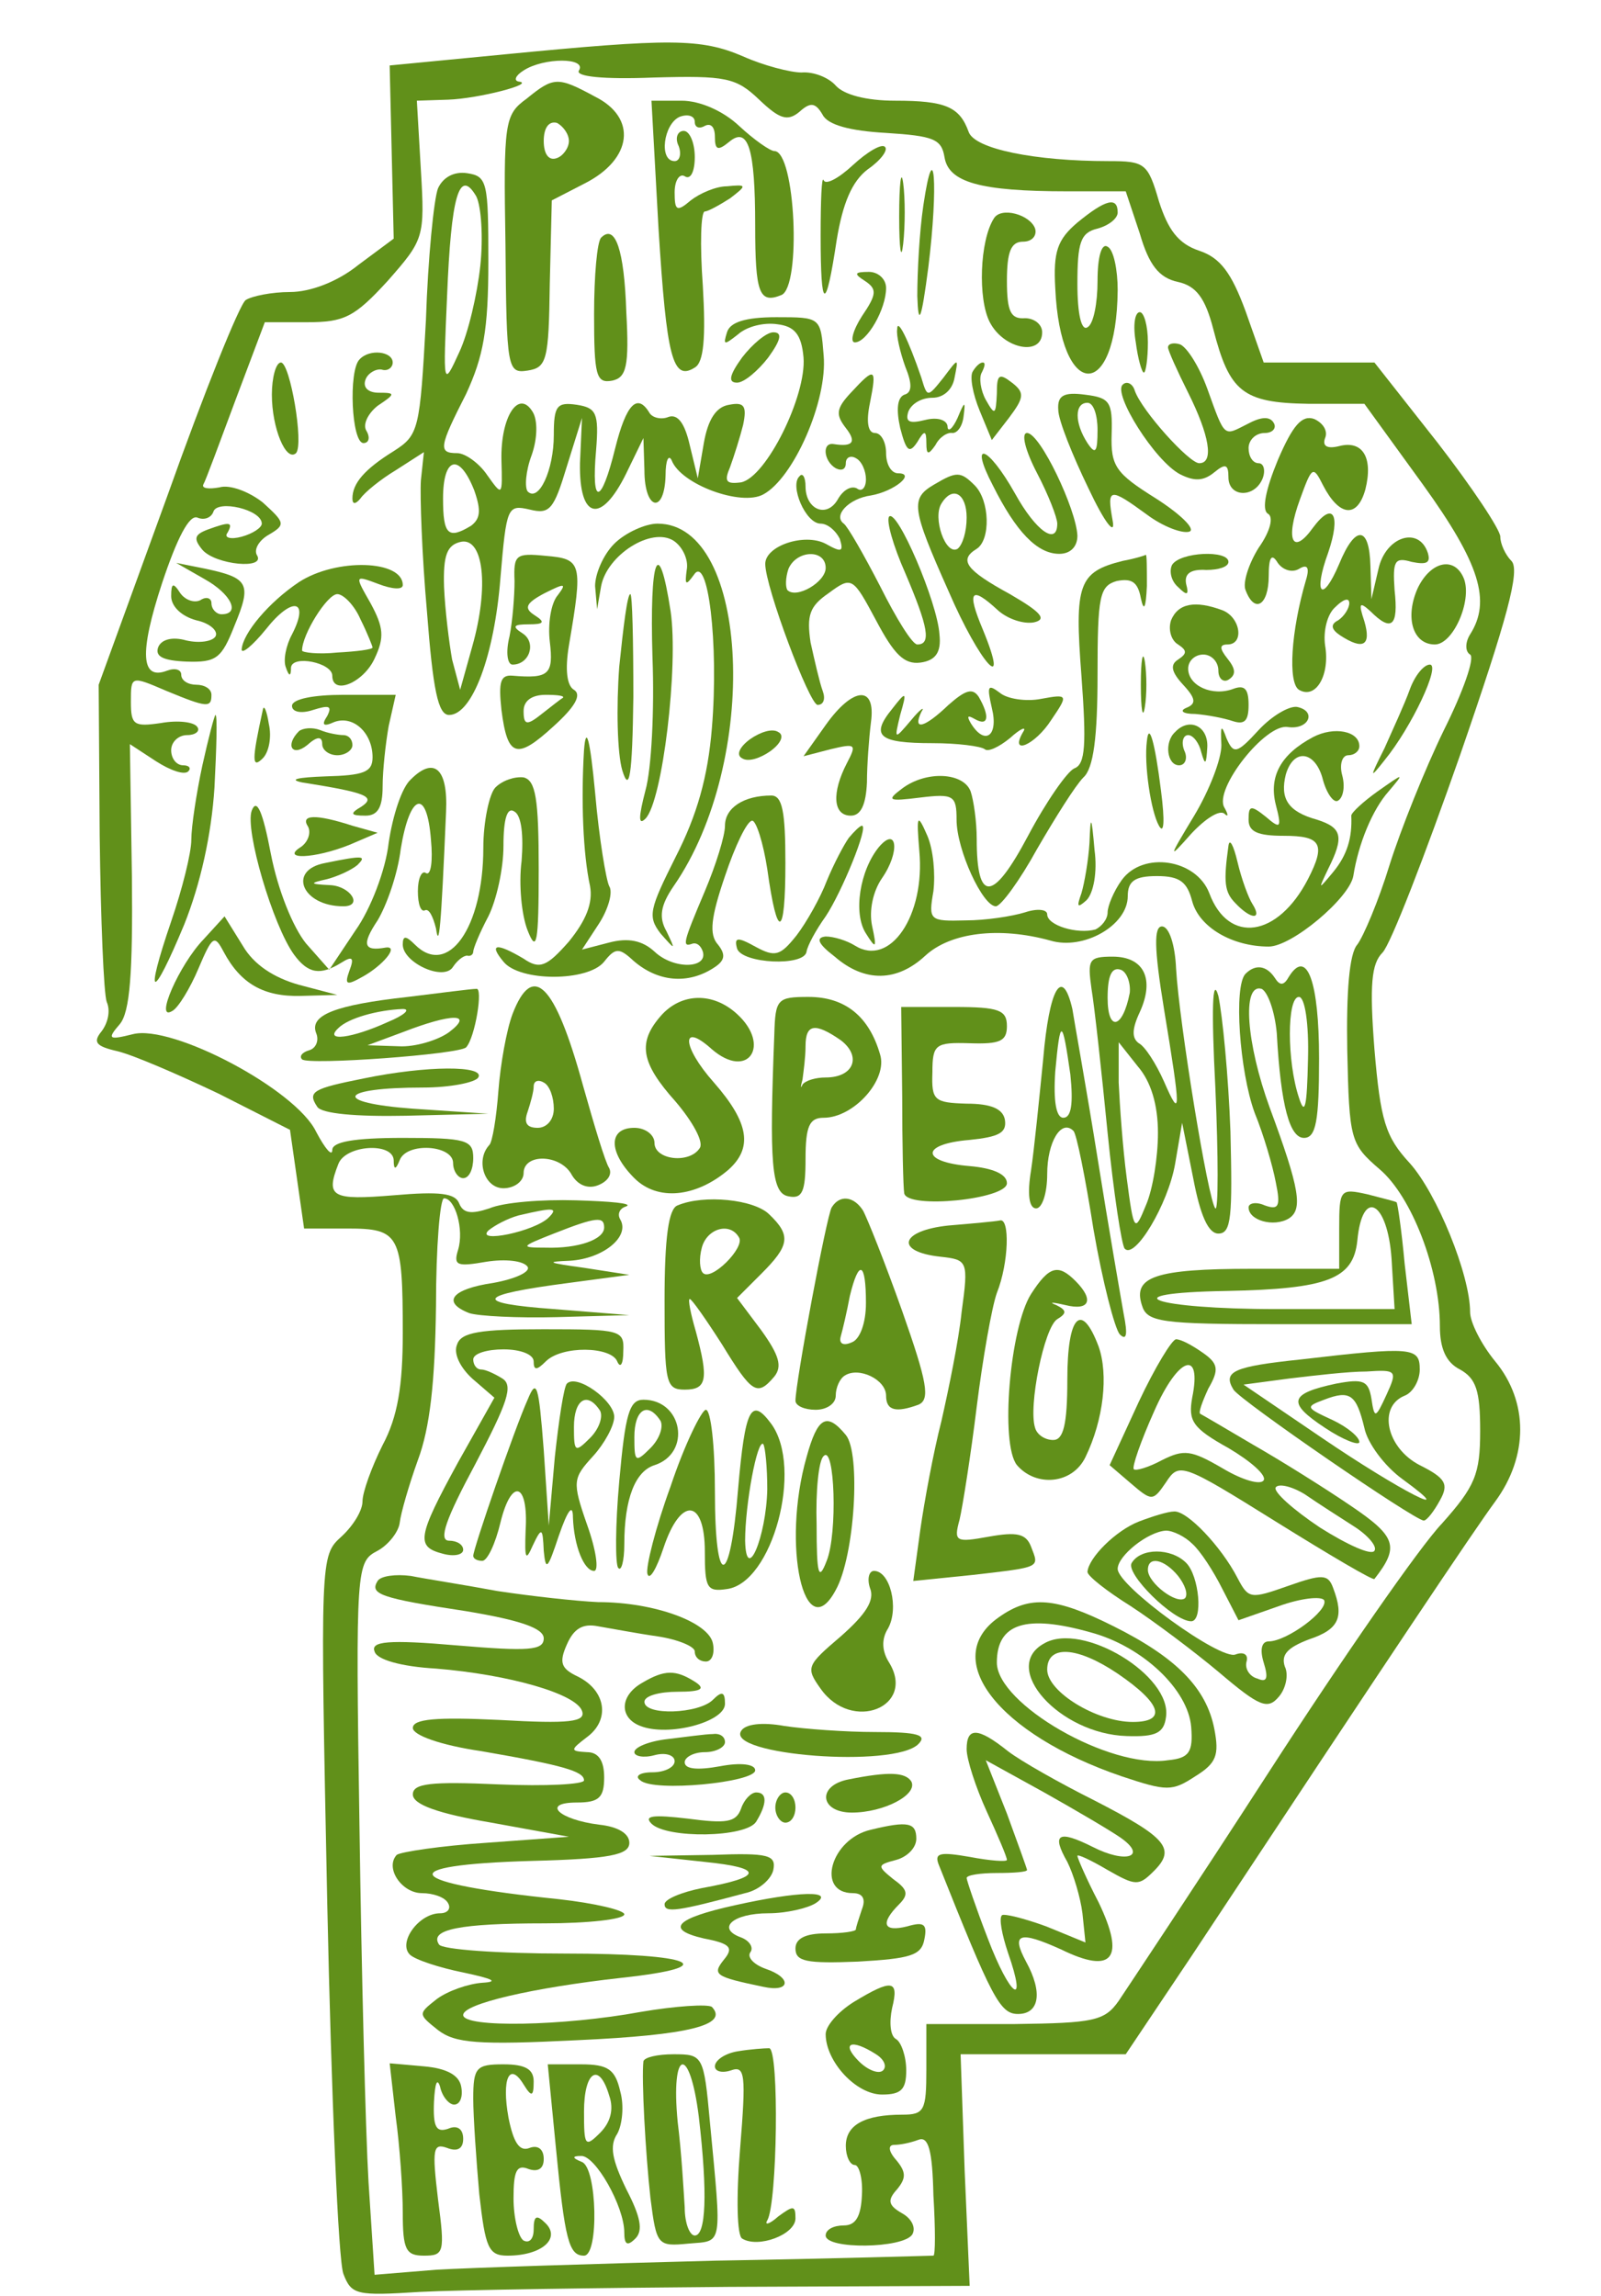 <?xml version="1.0" standalone="no"?>
<!DOCTYPE svg PUBLIC "-//W3C//DTD SVG 20010904//EN"
 "http://www.w3.org/TR/2001/REC-SVG-20010904/DTD/svg10.dtd">
<svg version="1.0" xmlns="http://www.w3.org/2000/svg"
 width="159pt" height="228pt" viewBox="0 0 159 228"
 preserveAspectRatio="xMidYMid meet">
<g transform="translate(0,228) scale(0.1,-0.1)"
fill="#61901a" stroke="none">
<path d="M501 2226 l-114 -11 2 -86 2 -86 -35 -26 c-21 -17 -48 -27 -68 -27
-18 0 -38 -4 -44 -8 -6 -4 -41 -91 -78 -195 l-68 -187 1 -150 c1 -83 4 -157 7
-165 4 -9 1 -21 -5 -29 -9 -11 -6 -15 16 -20 16 -4 60 -23 100 -42 l71 -36 7
-49 7 -49 43 0 c52 0 55 -6 55 -104 0 -52 -5 -83 -20 -111 -11 -22 -20 -47
-20 -56 0 -9 -9 -24 -21 -35 -21 -19 -21 -21 -14 -364 4 -190 11 -355 16 -368
8 -21 13 -22 76 -18 38 2 175 4 307 5 l239 1 -5 115 -4 115 82 0 82 0 65 97
c201 304 280 422 302 452 33 45 33 99 0 139 -14 17 -25 39 -25 49 0 37 -33
118 -60 148 -24 26 -29 42 -35 113 -5 64 -3 85 8 96 8 8 42 96 77 196 47 136
60 184 51 193 -6 6 -11 17 -11 24 0 7 -28 49 -62 93 l-63 80 -55 0 -55 0 -18
51 c-14 38 -25 53 -46 60 -21 7 -31 21 -40 49 -11 38 -14 40 -50 40 -73 0
-133 12 -139 29 -9 25 -23 31 -73 31 -29 0 -51 6 -59 15 -7 8 -22 14 -34 13
-11 0 -38 7 -58 16 -42 18 -72 18 -237 2z m74 -16 c-4 -6 24 -9 74 -7 72 2 82
0 105 -22 20 -19 28 -22 40 -12 11 10 16 9 23 -3 5 -10 27 -16 63 -18 47 -3
55 -6 58 -24 4 -25 35 -34 122 -34 l58 0 14 -42 c9 -31 19 -44 38 -48 18 -4
27 -16 35 -47 16 -62 29 -73 94 -74 l56 0 58 -80 c57 -79 68 -116 47 -149 -5
-8 -5 -17 0 -20 5 -3 -7 -37 -26 -75 -19 -39 -43 -99 -54 -134 -11 -36 -26
-71 -32 -79 -8 -9 -11 -47 -10 -105 2 -89 3 -93 32 -118 32 -27 60 -100 60
-156 0 -22 6 -36 20 -43 16 -9 20 -21 20 -61 0 -43 -5 -55 -38 -92 -22 -23
-99 -134 -172 -247 -73 -113 -141 -215 -149 -227 -14 -20 -25 -22 -103 -23
l-88 0 0 -45 c0 -41 -2 -45 -24 -45 -37 0 -56 -10 -56 -31 0 -10 4 -19 9 -19
4 0 8 -13 7 -30 -1 -21 -6 -30 -18 -30 -10 0 -18 -4 -18 -10 0 -14 77 -13 86
1 4 7 -1 16 -10 21 -14 8 -15 13 -5 24 9 11 9 17 -1 29 -8 9 -8 15 -2 15 6 0
16 2 24 5 10 4 14 -10 15 -55 2 -33 2 -60 0 -60 -1 0 -99 -3 -217 -5 -118 -3
-243 -7 -277 -9 l-61 -5 -6 92 c-3 51 -7 210 -9 354 -4 258 -3 262 18 273 11
6 21 19 22 28 1 9 9 37 18 62 12 32 17 77 18 153 0 59 4 107 8 107 11 0 20
-31 14 -51 -5 -16 -1 -17 28 -12 19 3 37 1 41 -5 3 -5 -12 -12 -34 -16 -41 -6
-52 -19 -24 -30 9 -3 48 -5 87 -4 l72 2 -75 6 c-82 6 -77 14 15 26 l60 8 -45
7 c-36 5 -39 6 -14 7 33 2 60 24 50 41 -3 5 -1 11 6 13 7 3 -16 5 -50 6 -34 1
-72 -2 -86 -8 -18 -6 -26 -5 -30 5 -4 10 -19 12 -65 8 -61 -5 -68 -2 -55 31 7
19 54 22 55 4 0 -10 2 -10 6 0 7 18 53 15 53 -3 0 -8 5 -15 10 -15 6 0 10 9
10 20 0 18 -7 20 -70 20 -49 0 -70 -4 -70 -12 0 -7 -7 1 -16 18 -20 42 -143
107 -182 97 -24 -6 -26 -5 -13 10 10 12 13 50 12 147 l-2 131 26 -17 c14 -9
28 -14 32 -10 3 3 1 6 -5 6 -7 0 -12 7 -12 15 0 8 7 15 16 15 8 0 13 4 10 8
-3 5 -19 7 -36 4 -27 -4 -30 -2 -30 21 0 26 0 26 35 11 41 -17 45 -17 45 -4 0
6 -7 10 -15 10 -8 0 -15 4 -15 10 0 5 -6 7 -14 4 -26 -10 -28 17 -5 87 15 45
27 68 35 65 7 -3 14 0 16 6 4 12 48 2 48 -12 0 -4 -9 -10 -20 -13 -11 -3 -18
-1 -14 4 6 11 2 11 -20 3 -13 -5 -14 -9 -5 -20 13 -15 64 -20 54 -5 -3 6 3 15
12 20 17 10 16 12 -6 32 -14 11 -33 18 -43 15 -11 -2 -18 -1 -16 3 2 3 16 41
32 84 l29 77 42 0 c37 0 47 5 80 41 36 41 37 43 33 110 l-4 69 31 1 c30 1 88
16 70 18 -5 1 -3 6 5 11 20 13 63 13 55 0z m-30 -1139 c-14 -14 -73 -26 -60
-13 6 5 19 12 30 15 34 8 40 8 30 -2z m55 -10 c0 -12 -26 -21 -58 -20 -26 0
-25 1 8 14 43 17 50 17 50 6z"/>
<path d="M523 2182 c-22 -16 -23 -23 -21 -145 1 -124 2 -128 22 -125 19 3 21
10 22 86 l2 83 33 17 c47 24 52 65 10 86 -37 20 -41 20 -68 -2z m42 -42 c0 -7
-6 -15 -12 -17 -8 -3 -13 4 -13 17 0 13 5 20 13 18 6 -3 12 -11 12 -18z"/>
<path d="M654 2053 c8 -128 14 -152 36 -138 9 5 11 30 8 81 -3 41 -2 74 2 74
3 0 14 6 25 13 17 13 17 14 -3 12 -11 0 -27 -7 -36 -14 -14 -12 -16 -10 -16 8
0 12 5 19 10 16 6 -4 10 5 10 19 0 14 -5 26 -11 26 -6 0 -9 -7 -5 -15 3 -8 1
-15 -4 -15 -16 0 -11 37 5 44 8 3 15 1 15 -5 0 -6 5 -7 10 -4 6 3 10 -1 10
-11 0 -13 3 -14 14 -5 19 16 26 -6 26 -83 0 -67 4 -78 26 -69 20 8 14 143 -7
143 -4 0 -20 11 -35 25 -16 15 -39 25 -57 25 l-30 0 7 -127z"/>
<path d="M847 2116 c-14 -13 -27 -20 -29 -15 -2 5 -3 -20 -3 -55 0 -75 5 -77
16 -4 6 36 15 58 31 70 13 9 20 19 17 22 -3 4 -18 -5 -32 -18z"/>
<path d="M893 2065 c0 -33 2 -45 4 -27 2 18 2 45 0 60 -2 15 -4 0 -4 -33z"/>
<path d="M917 2076 c-4 -27 -6 -67 -6 -90 1 -31 4 -25 11 29 10 81 6 135 -5
61z"/>
<path d="M435 2093 c-4 -10 -10 -69 -12 -131 -6 -109 -7 -114 -32 -130 -29
-18 -41 -32 -41 -47 0 -6 3 -6 8 0 4 6 20 19 35 28 l28 18 -3 -28 c-1 -15 1
-74 6 -130 6 -78 11 -103 22 -103 23 0 45 59 51 136 6 71 7 73 29 68 20 -5 24
0 37 43 l15 48 -2 -45 c-1 -56 21 -61 46 -10 l17 35 1 -32 c0 -40 20 -44 21
-5 0 15 3 21 6 15 9 -24 69 -46 91 -34 30 16 64 93 60 138 -3 38 -3 38 -47 38
-31 0 -46 -5 -49 -15 -4 -13 -3 -13 11 -2 9 8 26 12 39 10 17 -2 24 -10 26
-33 3 -38 -37 -119 -62 -124 -15 -2 -17 1 -11 15 4 11 10 30 13 42 4 19 1 23
-14 20 -13 -2 -21 -15 -25 -38 l-6 -35 -8 33 c-5 22 -12 31 -21 28 -7 -3 -16
-1 -19 4 -12 20 -23 9 -34 -35 -14 -57 -24 -58 -19 -2 3 37 0 42 -19 45 -20 3
-23 -1 -23 -30 0 -35 -15 -67 -26 -56 -3 4 -2 20 4 36 6 17 6 35 1 43 -14 23
-32 -5 -31 -48 1 -36 1 -36 -14 -15 -8 12 -22 22 -30 22 -19 0 -18 6 9 59 17
37 22 63 22 131 0 79 -1 85 -21 88 -13 2 -24 -4 -29 -15z m42 -77 c-3 -28 -12
-67 -21 -86 -16 -35 -16 -34 -12 56 4 99 12 128 29 99 5 -10 7 -41 4 -69z m-6
-223 c7 -20 6 -28 -3 -35 -23 -14 -28 -9 -28 27 0 41 16 46 31 8z m-2 -155
l-12 -43 -8 30 c-3 17 -7 49 -8 72 -1 32 3 42 17 45 22 4 28 -44 11 -104z"/>
<path d="M1070 2059 c-20 -17 -24 -29 -22 -65 5 -112 61 -114 62 -2 0 20 -4
40 -10 43 -6 4 -10 -10 -10 -34 0 -22 -4 -43 -10 -46 -6 -4 -10 13 -10 43 0
41 3 51 20 55 11 3 20 10 20 16 0 16 -12 13 -40 -10z"/>
<path d="M987 2063 c-14 -22 -16 -80 -4 -103 14 -27 52 -34 52 -10 0 8 -8 14
-17 14 -14 -1 -18 6 -18 37 0 29 4 39 16 39 9 0 14 6 12 13 -5 14 -34 22 -41
10z"/>
<path d="M597 2044 c-4 -4 -7 -38 -7 -76 0 -61 2 -69 18 -66 14 3 17 14 14 68
-2 62 -11 88 -25 74z"/>
<path d="M859 2001 c12 -8 12 -13 -3 -35 -9 -14 -12 -26 -7 -26 12 0 31 33 31
54 0 9 -8 16 -17 16 -15 0 -15 -2 -4 -9z"/>
<path d="M1128 1940 c2 -16 6 -30 8 -30 2 0 4 14 4 30 0 17 -4 30 -8 30 -5 0
-7 -13 -4 -30z"/>
<path d="M891 1953 c-1 -6 3 -23 8 -37 7 -17 7 -26 -1 -28 -7 -3 -8 -15 -4
-33 6 -23 9 -26 17 -14 7 12 9 12 9 -1 0 -12 2 -12 9 -2 4 8 12 13 17 12 5 0
10 7 11 17 2 15 1 15 -6 -2 -5 -11 -10 -15 -10 -8 -1 6 -10 9 -22 6 -16 -4
-20 -2 -17 8 3 8 13 14 24 14 11 0 20 8 22 20 4 20 4 20 -11 0 -16 -20 -16
-20 -22 0 -13 38 -24 60 -24 48z"/>
<path d="M737 1925 c-13 -18 -14 -25 -5 -25 7 0 21 12 31 25 13 18 14 25 5 25
-7 0 -21 -12 -31 -25z"/>
<path d="M1160 1935 c0 -3 9 -23 20 -45 21 -42 26 -70 11 -70 -10 0 -57 52
-64 72 -2 7 -8 10 -12 6 -10 -9 32 -76 57 -89 14 -7 23 -7 34 2 11 9 14 8 14
-5 0 -20 26 -21 34 -1 3 8 1 15 -4 15 -6 0 -10 7 -10 15 0 8 7 15 16 15 8 0
12 5 9 10 -4 7 -13 6 -26 -1 -24 -12 -22 -15 -40 35 -8 22 -20 41 -27 44 -6 2
-12 1 -12 -3z"/>
<path d="M357 1923 c-11 -11 -8 -83 4 -83 5 0 7 5 3 12 -4 6 1 17 11 25 18 12
18 13 1 13 -10 0 -16 5 -13 13 2 6 10 11 16 10 6 -2 11 2 11 7 0 11 -23 14
-33 3z"/>
<path d="M270 1888 c0 -33 14 -67 24 -58 8 9 -6 90 -15 90 -5 0 -9 -15 -9 -32z"/>
<path d="M966 1911 c-3 -5 0 -22 7 -39 l12 -29 17 22 c15 20 16 25 3 35 -13
10 -15 8 -15 -11 -1 -21 -2 -22 -11 -6 -5 9 -7 22 -4 27 3 6 4 10 1 10 -3 0
-7 -4 -10 -9z"/>
<path d="M845 1890 c-15 -16 -15 -22 -5 -35 11 -14 7 -19 -12 -16 -12 2 -10
-17 2 -24 6 -3 10 -1 10 5 0 6 5 8 10 5 6 -3 10 -13 10 -21 0 -8 -4 -13 -9 -9
-6 3 -14 -2 -19 -11 -11 -19 -32 -10 -32 13 0 9 -3 14 -6 10 -10 -9 6 -47 21
-47 7 0 15 -7 19 -15 4 -13 2 -14 -14 -5 -21 11 -60 -2 -60 -20 0 -23 44 -140
52 -140 6 0 8 6 5 14 -3 8 -8 30 -12 48 -4 27 -1 36 18 49 23 17 24 16 47 -27
18 -34 28 -44 44 -42 15 2 21 10 19 28 -2 32 -42 125 -50 117 -3 -4 4 -29 16
-56 23 -54 26 -71 12 -71 -5 0 -21 26 -37 58 -16 31 -32 59 -36 62 -11 8 5 25
27 28 23 4 45 22 27 22 -7 0 -12 9 -12 20 0 11 -5 20 -11 20 -7 0 -9 11 -5 30
7 35 5 36 -19 10z m-25 -174 c0 -14 -29 -31 -38 -22 -2 3 -2 12 1 21 8 19 37
20 37 1z"/>
<path d="M1051 1873 c0 -10 14 -45 30 -78 16 -34 27 -48 24 -32 -6 33 -3 33
34 6 16 -12 35 -19 42 -17 7 2 -8 17 -33 33 -40 25 -45 32 -44 64 1 32 -2 36
-26 39 -22 3 -28 -1 -27 -15z m39 -20 c0 -22 -2 -25 -10 -13 -13 20 -13 40 0
40 6 0 10 -12 10 -27z"/>
<path d="M1269 1823 c-12 -29 -16 -49 -10 -53 6 -3 3 -17 -9 -34 -10 -16 -16
-35 -13 -42 9 -24 23 -15 23 14 0 19 3 23 9 13 5 -7 14 -10 21 -6 8 5 11 2 7
-11 -15 -51 -18 -102 -7 -109 17 -10 31 15 26 44 -2 14 2 31 10 38 8 8 14 10
14 4 0 -5 -5 -13 -11 -17 -8 -4 -7 -9 2 -15 23 -15 31 -10 24 14 -6 18 -5 20
6 10 21 -21 28 -15 24 21 -2 29 0 33 17 28 15 -3 19 -1 16 9 -9 27 -42 16 -49
-16 l-7 -30 -1 33 c-1 40 -15 41 -31 2 -17 -40 -26 -30 -11 11 13 38 5 52 -15
25 -20 -28 -28 -13 -13 28 12 33 13 34 23 14 16 -31 34 -33 42 -4 8 32 -3 49
-26 43 -12 -3 -17 0 -14 8 3 7 -2 15 -11 19 -12 4 -21 -6 -36 -41z"/>
<path d="M1030 1810 c11 -21 20 -44 20 -50 0 -22 -21 -8 -42 30 -27 48 -46 54
-22 8 23 -46 44 -68 66 -68 11 0 18 7 18 18 -1 26 -37 102 -50 102 -6 0 -2
-17 10 -40z"/>
<path d="M928 1799 c-24 -14 -23 -23 14 -106 31 -72 62 -106 34 -38 -16 38
-12 44 15 19 10 -9 26 -14 36 -12 13 3 7 10 -24 28 -44 24 -51 34 -33 45 14 9
13 48 -2 63 -14 14 -18 14 -40 1z m32 -33 c0 -14 -4 -27 -9 -31 -12 -7 -25 31
-16 45 11 18 25 10 25 -14z"/>
<path d="M610 1740 c-11 -11 -19 -30 -19 -42 l2 -23 4 23 c6 31 50 59 72 45 9
-6 15 -19 13 -29 -2 -15 -1 -16 7 -5 14 22 25 -68 18 -152 -4 -49 -15 -87 -36
-128 -26 -52 -28 -59 -15 -76 15 -17 15 -17 6 2 -8 14 -6 26 7 45 86 124 76
360 -16 360 -12 0 -32 -9 -43 -20z"/>
<path d="M511 1703 c0 -15 -2 -40 -5 -55 -4 -16 -2 -28 3 -28 17 0 24 22 10
31 -11 7 -9 9 6 9 15 0 17 2 6 9 -11 7 -9 12 10 22 20 10 22 10 13 -2 -7 -8
-10 -29 -8 -46 4 -33 -1 -37 -37 -34 -12 1 -14 -6 -11 -34 6 -47 15 -50 52
-16 21 19 28 31 20 36 -7 4 -9 20 -5 44 14 82 13 86 -23 89 -30 3 -32 1 -31
-25z m48 -116 c-2 -1 -12 -9 -21 -16 -15 -12 -18 -11 -18 3 0 10 8 16 22 16
12 0 19 -1 17 -3z"/>
<path d="M1115 1723 c-44 -11 -48 -23 -41 -114 5 -68 4 -88 -7 -92 -7 -3 -28
-33 -46 -67 -35 -66 -51 -67 -51 -3 0 17 -3 38 -6 47 -7 19 -44 21 -68 3 -16
-12 -14 -13 18 -9 33 4 36 2 36 -22 0 -30 26 -86 39 -86 5 0 24 26 41 57 18
31 38 63 46 71 10 9 14 40 14 102 0 78 2 88 19 93 15 3 21 -1 24 -17 3 -14 5
-10 6 12 0 17 0 31 -1 31 -2 -1 -12 -4 -23 -6z"/>
<path d="M1164 1719 c-3 -6 -1 -16 6 -22 9 -9 11 -8 8 3 -2 10 4 15 20 14 12
0 22 3 22 8 0 12 -48 10 -56 -3z"/>
<path d="M203 1705 c27 -15 36 -35 17 -35 -5 0 -10 5 -10 11 0 5 -5 7 -11 3
-6 -3 -15 0 -20 7 -7 11 -9 10 -9 -3 0 -10 10 -20 25 -24 14 -3 22 -11 19 -16
-3 -5 -16 -7 -29 -4 -14 4 -25 1 -28 -7 -3 -9 5 -13 28 -14 30 -1 35 3 48 36
17 41 14 47 -28 56 l-30 6 28 -16z"/>
<path d="M297 1702 c-30 -20 -56 -51 -57 -67 0 -5 11 4 24 20 26 33 44 30 26
-5 -6 -11 -9 -26 -6 -33 3 -9 5 -9 5 0 1 13 41 5 41 -8 0 -20 31 -7 42 17 10
21 9 31 -4 55 -16 28 -16 28 8 19 13 -5 24 -6 24 -1 0 25 -66 27 -103 3z m61
-37 c7 -14 12 -27 12 -28 0 -2 -16 -4 -35 -5 -19 -2 -35 0 -35 2 0 16 25 56
35 56 6 0 17 -11 23 -25z"/>
<path d="M648 1627 c2 -52 -1 -111 -7 -132 -7 -27 -7 -35 0 -28 17 17 33 152
25 206 -12 78 -21 53 -18 -46z"/>
<path d="M1408 1696 c-13 -29 -5 -56 17 -56 18 0 37 43 29 65 -9 23 -33 18
-46 -9z"/>
<path d="M615 1618 c-3 -40 -2 -86 3 -103 7 -23 10 -6 11 73 0 56 -1 102 -3
102 -3 0 -7 -33 -11 -72z"/>
<path d="M1163 1664 c-3 -9 0 -20 7 -24 9 -6 9 -9 0 -15 -8 -5 -7 -12 5 -25
13 -14 13 -19 3 -23 -7 -3 -3 -6 9 -6 12 -1 28 -4 37 -7 12 -4 16 0 16 16 0
16 -4 20 -15 16 -21 -8 -45 3 -45 20 0 8 7 14 15 14 8 0 15 -7 15 -16 0 -8 5
-12 10 -9 8 5 7 11 -1 21 -8 10 -8 14 0 14 17 0 13 27 -5 34 -27 10 -44 7 -51
-10z"/>
<path d="M1133 1600 c0 -25 2 -35 4 -22 2 12 2 32 0 45 -2 12 -4 2 -4 -23z"/>
<path d="M1400 1595 c-5 -14 -17 -40 -25 -58 -15 -30 -15 -31 0 -12 27 33 56
95 45 95 -6 0 -15 -11 -20 -25z"/>
<path d="M942 1580 c-24 -23 -36 -26 -27 -7 4 6 -1 3 -10 -8 -17 -20 -17 -20
-11 5 7 24 6 24 -8 6 -22 -27 -13 -34 40 -34 25 0 48 -3 52 -6 3 -3 14 2 25
11 11 10 17 12 13 6 -14 -24 12 -13 28 12 17 25 17 26 -10 21 -15 -3 -34 0
-41 6 -12 9 -13 7 -8 -15 7 -28 -7 -38 -21 -15 -4 7 -3 8 4 4 14 -8 15 3 4 22
-6 9 -13 7 -30 -8z"/>
<path d="M290 1579 c0 -6 9 -8 21 -4 16 5 19 4 14 -6 -6 -9 -4 -11 7 -6 19 7
38 -11 38 -35 0 -15 -9 -18 -47 -19 -27 -1 -37 -3 -23 -6 63 -10 74 -14 59
-24 -12 -7 -11 -9 4 -9 12 0 17 8 17 29 0 16 3 43 6 60 l7 31 -52 0 c-29 0
-51 -4 -51 -11z"/>
<path d="M820 1560 l-22 -31 27 7 c25 6 26 5 16 -14 -15 -29 -14 -52 4 -52 10
0 15 11 16 33 0 17 2 44 4 60 5 37 -18 35 -45 -3z"/>
<path d="M261 1575 c-11 -50 -11 -59 0 -48 6 6 9 21 6 34 -2 13 -5 20 -6 14z"/>
<path d="M1250 1555 c-22 -24 -25 -24 -32 -8 -5 14 -6 13 -5 -7 0 -14 -12 -45
-27 -70 -26 -43 -26 -44 -3 -18 14 15 28 24 33 20 4 -4 4 -1 0 6 -11 18 41 84
63 80 21 -3 29 16 9 20 -8 1 -25 -9 -38 -23z"/>
<path d="M201 1520 c-6 -28 -11 -61 -11 -74 0 -13 -9 -49 -20 -81 -27 -79 -19
-80 13 -3 16 40 27 89 30 136 2 39 3 72 1 72 -1 0 -7 -23 -13 -50z"/>
<path d="M580 1535 c-3 -50 -1 -103 6 -135 3 -17 -4 -34 -21 -55 -22 -25 -29
-28 -45 -17 -27 16 -35 15 -20 -3 16 -20 84 -20 100 0 11 14 15 14 29 1 24
-21 54 -24 80 -7 11 7 12 13 4 23 -9 10 -7 27 7 68 10 30 22 55 27 55 4 0 11
-22 15 -48 10 -72 18 -69 18 6 0 51 -3 67 -14 67 -27 0 -46 -12 -46 -30 0 -10
-9 -39 -20 -65 -22 -52 -23 -56 -12 -52 4 1 8 -2 10 -8 5 -17 -29 -18 -48 0
-12 11 -26 14 -45 9 l-27 -7 17 26 c9 14 14 31 10 37 -3 6 -10 47 -14 93 -5
53 -9 68 -11 42z"/>
<path d="M297 1554 c-14 -14 -7 -26 8 -14 10 9 15 9 15 1 0 -6 7 -11 15 -11 8
0 15 5 15 10 0 6 -4 10 -9 10 -5 0 -16 2 -23 5 -8 3 -17 2 -21 -1z"/>
<path d="M745 1546 c-11 -8 -14 -16 -8 -19 6 -4 18 0 28 7 11 8 14 16 8 19 -6
4 -18 0 -28 -7z"/>
<path d="M1167 1553 c-11 -10 -8 -33 4 -33 6 0 9 7 5 15 -3 8 -1 15 4 15 5 0
11 -8 13 -17 4 -14 5 -12 6 5 1 21 -18 30 -32 15z"/>
<path d="M1304 1548 c-32 -17 -44 -39 -37 -67 6 -23 5 -25 -10 -12 -15 12 -17
11 -17 -3 0 -12 9 -16 35 -16 37 0 42 -8 24 -43 -30 -58 -79 -65 -98 -14 -13
34 -66 42 -87 13 -8 -11 -14 -26 -14 -32 0 -7 -6 -14 -12 -17 -18 -5 -48 4
-48 15 0 5 -10 6 -22 2 -13 -4 -39 -8 -59 -8 -36 -1 -37 0 -32 29 2 17 0 41
-6 55 -10 23 -11 21 -8 -15 6 -64 -29 -116 -64 -94 -8 5 -21 9 -29 9 -10 -1
-8 -7 9 -20 30 -26 62 -25 90 1 25 23 73 29 124 15 33 -10 77 15 77 44 0 15 7
20 29 20 23 0 30 -6 35 -25 7 -26 40 -45 76 -45 23 0 80 48 84 70 5 32 19 66
35 84 16 19 16 19 -11 0 -14 -10 -26 -21 -26 -24 1 -22 -4 -39 -18 -56 -15
-18 -15 -18 -5 3 16 32 14 41 -11 49 -29 8 -37 21 -31 45 8 27 30 23 37 -6 4
-14 11 -23 15 -20 5 3 7 14 4 25 -3 11 0 20 6 20 6 0 11 4 11 9 0 15 -25 20
-46 9z"/>
<path d="M1139 1544 c-3 -23 4 -70 12 -84 5 -9 6 4 2 35 -6 48 -12 69 -14 49z"/>
<path d="M408 1506 c-9 -8 -18 -36 -22 -63 -3 -27 -18 -66 -33 -87 l-26 -39
-23 26 c-13 16 -28 53 -35 89 -8 42 -14 56 -19 43 -7 -19 21 -114 42 -143 14
-19 26 -21 47 -8 11 7 13 5 8 -8 -5 -14 -3 -15 13 -6 20 11 37 31 23 29 -22
-4 -24 3 -8 27 9 15 20 46 23 71 9 55 26 61 30 9 2 -21 0 -36 -5 -33 -4 3 -8
-5 -8 -18 0 -13 3 -21 7 -19 4 2 8 -6 11 -18 3 -21 5 -1 10 116 2 43 -12 55
-35 32z"/>
<path d="M492 1498 c-6 -6 -12 -34 -12 -60 0 -79 -35 -129 -68 -96 -9 9 -12 9
-12 0 0 -18 41 -37 50 -22 4 6 10 11 14 11 3 -1 6 1 6 4 0 3 6 18 15 35 8 16
15 47 15 70 0 28 4 39 11 34 7 -4 9 -24 7 -49 -3 -23 0 -54 6 -69 9 -23 11
-13 11 61 0 70 -3 88 -15 91 -9 1 -21 -3 -28 -10z"/>
<path d="M306 1459 c3 -6 0 -15 -7 -20 -21 -13 13 -12 48 2 l28 12 -25 7 c-37
12 -52 11 -44 -1z"/>
<path d="M1082 1443 c-1 -17 -5 -40 -8 -50 -5 -14 -4 -15 5 -7 7 7 11 28 8 50
-3 35 -4 35 -5 7z"/>
<path d="M843 1448 c-5 -7 -15 -26 -22 -43 -6 -16 -20 -41 -30 -54 -16 -20
-21 -22 -41 -11 -18 10 -21 9 -18 -2 5 -15 67 -18 69 -3 1 6 9 21 19 35 16 24
43 90 36 90 -2 0 -8 -6 -13 -12z"/>
<path d="M873 1439 c-19 -23 -26 -66 -13 -86 10 -16 11 -15 6 8 -3 15 1 34 10
47 18 26 15 52 -3 31z"/>
<path d="M1220 1440 c-5 -36 -4 -46 7 -57 15 -16 27 -17 17 -1 -4 6 -11 25
-15 42 -4 17 -8 24 -9 16z"/>
<path d="M323 1423 c-38 -7 -23 -43 18 -43 20 0 7 20 -13 21 -21 1 -21 2 -3 6
11 3 24 9 30 14 9 9 7 10 -32 2z"/>
<path d="M202 1347 c-24 -25 -49 -82 -31 -71 6 3 18 23 26 42 14 33 16 34 25
17 17 -32 40 -45 77 -44 l36 1 -38 10 c-25 7 -45 20 -56 39 l-18 29 -21 -23z"/>
<path d="M1156 1278 c17 -103 17 -111 0 -72 -8 18 -19 35 -25 38 -7 5 -7 14 1
31 15 33 4 55 -27 55 -24 0 -25 -3 -21 -32 3 -18 10 -82 16 -143 6 -60 14
-112 17 -115 10 -11 43 44 50 84 l7 41 11 -55 c7 -37 15 -55 25 -55 13 0 14
17 12 101 -2 56 -8 116 -12 135 -6 21 -7 -14 -3 -91 3 -69 3 -123 0 -120 -7 7
-36 185 -39 238 -1 24 -7 42 -14 42 -8 0 -8 -21 2 -82z m-34 16 c-7 -36 -22
-39 -22 -5 0 22 4 31 13 28 6 -2 10 -13 9 -23z m28 -139 c0 -24 -5 -56 -12
-72 -11 -27 -12 -27 -19 27 -4 30 -7 73 -8 95 l0 40 19 -24 c13 -15 20 -38 20
-66z"/>
<path d="M1237 1313 c-12 -12 -6 -97 9 -138 9 -22 18 -53 21 -69 5 -24 3 -28
-11 -23 -9 4 -16 2 -16 -2 0 -13 25 -20 40 -11 14 9 11 29 -19 110 -23 63 -28
124 -8 118 6 -3 13 -22 15 -44 4 -73 13 -104 27 -104 12 0 15 17 15 79 0 76
-12 110 -30 81 -5 -9 -9 -9 -14 -1 -8 12 -19 14 -29 4z m62 -85 c-1 -47 -3
-57 -9 -38 -12 36 -12 100 0 100 6 0 10 -27 9 -62z"/>
<path d="M405 1290 c-72 -8 -98 -18 -91 -36 3 -7 0 -15 -7 -17 -7 -2 -10 -6
-7 -9 6 -6 157 5 163 12 9 10 17 60 10 58 -5 0 -35 -4 -68 -8z m-20 -25 c-35
-16 -64 -20 -49 -6 10 10 39 18 64 19 8 0 2 -6 -15 -13z m61 -10 c-11 -8 -34
-15 -50 -14 l-31 1 35 13 c49 19 71 19 46 0z"/>
<path d="M509 1273 c-6 -16 -12 -50 -14 -76 -2 -27 -6 -51 -9 -54 -14 -15 -5
-43 14 -43 11 0 20 7 20 15 0 20 37 19 48 -2 6 -10 16 -14 26 -10 10 4 14 11
11 17 -4 6 -15 43 -26 82 -28 102 -50 123 -70 71z m41 -94 c0 -11 -7 -19 -16
-19 -11 0 -14 5 -10 16 3 9 6 20 6 25 0 6 5 7 10 4 6 -3 10 -15 10 -26z"/>
<path d="M1036 1228 c-4 -40 -9 -90 -12 -110 -4 -24 -2 -38 5 -38 6 0 11 15
11 34 0 32 14 55 26 43 3 -2 12 -47 20 -98 9 -52 21 -98 26 -104 7 -7 8 0 4
20 -3 17 -15 86 -26 155 -11 69 -23 135 -25 148 -10 43 -23 21 -29 -50z m27
-15 c3 -29 1 -43 -7 -43 -7 0 -10 16 -8 46 5 54 7 53 15 -3z"/>
<path d="M657 1272 c-24 -27 -21 -47 14 -86 17 -20 28 -40 24 -46 -10 -16 -45
-12 -45 5 0 8 -9 15 -20 15 -26 0 -26 -24 0 -50 23 -23 61 -19 93 8 25 22 21
47 -14 87 -32 36 -33 61 -2 33 36 -31 59 4 25 35 -24 22 -55 21 -75 -1z"/>
<path d="M769 1253 c-5 -128 -3 -158 14 -161 14 -3 17 5 17 37 0 33 4 41 18
41 30 0 64 38 56 63 -11 38 -35 57 -71 57 -31 0 -33 -2 -34 -37z m66 -6 c21
-16 13 -37 -15 -37 -10 0 -20 -3 -23 -7 -2 -5 -2 -2 0 5 1 8 3 22 3 33 0 22 9
24 35 6z"/>
<path d="M896 1192 c0 -48 1 -91 2 -97 3 -16 102 -6 102 10 0 9 -14 15 -37 17
-49 4 -49 22 0 26 29 3 37 7 35 20 -2 11 -14 16 -38 16 -32 1 -35 3 -34 31 0
28 3 30 37 29 30 -1 37 2 37 17 0 16 -8 19 -52 19 l-53 0 1 -88z"/>
<path d="M361 1209 c-50 -10 -56 -13 -46 -28 4 -7 39 -10 88 -9 l82 2 -75 5
c-81 6 -74 21 10 21 27 0 52 5 55 10 7 12 -51 12 -114 -1z"/>
<path d="M1330 1060 l0 -40 -87 0 c-96 0 -118 -8 -109 -36 5 -17 18 -19 137
-19 l131 0 -7 60 c-3 33 -7 60 -8 61 -1 1 -14 4 -29 8 -27 6 -28 5 -28 -34z
m52 -30 l3 -50 -117 0 c-123 0 -168 16 -50 18 101 2 126 12 130 50 5 53 30 39
34 -18z"/>
<path d="M673 1083 c-9 -3 -13 -32 -13 -94 0 -82 1 -89 20 -89 22 0 24 10 11
58 -5 17 -8 32 -6 32 2 0 16 -20 32 -45 30 -49 35 -52 52 -32 8 10 5 21 -13
46 l-24 32 24 24 c28 28 30 38 8 59 -15 15 -65 20 -91 9z m61 -32 c6 -10 -28
-44 -36 -35 -3 3 -4 14 -1 25 5 19 28 26 37 10z"/>
<path d="M826 1081 c-5 -8 -36 -174 -36 -192 0 -5 9 -9 20 -9 11 0 20 6 20 14
0 8 4 17 9 20 14 9 41 -4 41 -20 0 -15 10 -17 32 -9 12 5 9 22 -16 93 -17 48
-35 93 -39 100 -9 14 -23 16 -31 3z m34 -95 c0 -20 -6 -36 -14 -39 -9 -4 -13
-1 -11 6 2 7 6 24 9 40 9 37 16 34 16 -7z"/>
<path d="M942 1063 c-48 -5 -54 -26 -8 -31 27 -3 28 -4 21 -55 -3 -29 -13 -77
-20 -108 -8 -31 -17 -80 -21 -108 l-7 -51 59 6 c69 8 66 7 58 28 -5 13 -14 15
-42 10 -33 -6 -35 -5 -29 17 3 13 11 63 17 112 6 48 15 99 20 113 12 30 13 75
3 72 -5 -1 -27 -3 -51 -5z"/>
<path d="M1024 995 c-21 -33 -31 -149 -14 -170 19 -22 55 -19 68 8 18 37 23
82 13 110 -17 45 -31 31 -31 -33 0 -45 -4 -60 -14 -60 -8 0 -16 5 -18 12 -7
21 9 100 22 108 10 6 9 9 -1 14 -8 3 -4 3 9 0 24 -6 29 5 10 24 -17 17 -26 15
-44 -13z"/>
<path d="M454 945 c-4 -9 3 -23 15 -34 l22 -19 -36 -64 c-41 -75 -42 -84 -15
-91 11 -3 20 -1 20 4 0 5 -6 9 -14 9 -11 0 -3 22 26 76 32 61 38 78 27 85 -8
5 -17 9 -21 9 -5 0 -8 5 -8 10 0 6 14 10 30 10 17 0 30 -5 30 -12 0 -9 3 -9
12 0 16 16 65 15 71 0 3 -7 6 -3 6 10 1 21 -2 22 -79 22 -63 0 -82 -3 -86 -15z"/>
<path d="M1131 888 l-29 -63 21 -18 c21 -18 22 -18 35 1 13 20 16 19 109 -39
53 -33 97 -59 98 -57 25 32 22 42 -24 73 -25 17 -68 44 -96 60 -27 16 -51 30
-53 31 -2 1 2 12 8 25 11 19 10 25 -6 36 -10 7 -21 13 -26 13 -4 0 -21 -28
-37 -62z m53 4 c-4 -23 0 -30 36 -50 22 -13 38 -27 35 -32 -3 -5 -21 0 -41 12
-31 18 -38 19 -60 8 -13 -7 -26 -11 -28 -9 -2 2 7 28 20 57 24 55 48 63 38 14z
m161 -128 c14 -9 23 -20 20 -24 -3 -5 -27 6 -54 23 -27 18 -47 36 -44 40 3 4
16 1 29 -7 13 -9 35 -23 49 -32z"/>
<path d="M1292 930 c-67 -7 -78 -12 -67 -30 7 -11 180 -130 189 -130 3 0 10 9
16 20 9 16 6 22 -20 35 -33 17 -42 58 -15 69 8 3 15 15 15 26 0 22 -7 23 -118
10z m85 -35 c-11 -24 -12 -24 -15 -4 -3 18 -8 20 -35 15 -47 -10 -49 -19 -11
-44 18 -12 34 -18 34 -14 0 5 -12 15 -27 22 -26 12 -27 13 -8 20 26 10 32 5
40 -28 3 -15 20 -38 38 -51 59 -43 -2 -12 -80 41 l-78 53 45 6 c25 3 59 7 77
7 30 2 31 1 20 -23z"/>
<path d="M524 890 c-13 -29 -54 -148 -54 -155 0 -3 4 -5 9 -5 5 0 13 17 18 38
11 45 28 40 25 -8 -1 -28 0 -31 7 -15 9 19 10 18 11 -5 2 -21 4 -18 15 15 9
26 14 32 14 18 1 -28 11 -53 21 -53 5 0 2 21 -7 46 -15 43 -14 46 6 68 11 12
21 30 21 39 0 16 -37 43 -47 33 -3 -3 -8 -36 -12 -73 l-6 -68 -5 75 c-5 65 -7
72 -16 50z m72 -11 c3 -6 -1 -18 -10 -27 -15 -15 -16 -14 -16 11 0 27 13 36
26 16z"/>
<path d="M615 809 c-4 -44 -4 -83 -1 -86 3 -4 6 7 6 23 0 46 11 73 30 79 37
12 28 65 -11 65 -14 0 -18 -14 -24 -81z m41 60 c3 -6 -1 -18 -10 -27 -15 -15
-16 -14 -16 11 0 27 13 36 26 16z"/>
<path d="M666 804 c-15 -41 -25 -81 -23 -87 2 -7 9 5 16 26 17 51 41 49 41 -4
0 -36 2 -40 22 -37 45 6 76 120 44 164 -20 27 -26 16 -33 -65 -8 -99 -23 -100
-23 -2 0 45 -4 81 -9 81 -4 0 -21 -34 -35 -76z m96 -3 c-1 -47 -21 -95 -22
-51 0 36 12 101 18 96 2 -3 4 -23 4 -45z"/>
<path d="M801 833 c-25 -88 -2 -190 29 -132 19 34 25 136 10 154 -19 23 -28
18 -39 -22z m20 -103 c-8 -21 -10 -14 -10 36 -1 33 2 64 7 68 11 12 14 -77 3
-104z"/>
<path d="M1131 769 c-23 -9 -50 -36 -51 -50 0 -4 19 -19 43 -34 23 -15 63 -45
88 -66 40 -34 48 -37 59 -24 7 8 10 22 6 30 -4 12 3 19 24 27 30 10 35 22 24
51 -5 14 -11 14 -45 2 -37 -13 -39 -13 -50 8 -16 31 -50 67 -63 66 -6 0 -22
-5 -35 -10z m53 -22 c8 -7 21 -27 30 -45 l16 -31 40 14 c22 8 42 10 45 6 5
-10 -37 -41 -55 -41 -7 0 -9 -8 -5 -21 5 -16 3 -20 -6 -16 -8 2 -13 10 -11 17
2 7 -3 10 -11 7 -15 -6 -117 68 -117 85 0 13 30 37 48 38 7 0 19 -6 26 -13z"/>
<path d="M1124 728 c-7 -10 41 -58 59 -58 12 0 8 45 -5 58 -15 15 -45 15 -54
0z m46 -13 c7 -9 10 -18 7 -22 -8 -7 -37 15 -37 28 0 14 16 11 30 -6z"/>
<path d="M375 710 c-8 -13 2 -17 88 -30 54 -9 77 -17 77 -27 0 -12 -15 -13
-86 -7 -69 6 -86 4 -82 -6 2 -8 26 -15 61 -17 73 -6 139 -25 145 -42 4 -11
-12 -13 -82 -9 -63 3 -86 1 -86 -8 0 -7 27 -17 68 -23 81 -14 102 -20 102 -29
0 -4 -38 -6 -85 -4 -67 3 -85 1 -85 -10 0 -10 25 -19 78 -28 l77 -14 -82 -6
c-45 -3 -85 -9 -89 -12 -12 -13 5 -38 25 -38 11 0 23 -4 26 -10 3 -5 0 -10 -8
-10 -21 0 -42 -29 -30 -41 5 -5 29 -13 54 -18 28 -6 35 -9 18 -10 -14 -1 -34
-8 -45 -16 -19 -15 -19 -15 1 -31 17 -13 39 -15 139 -10 110 5 150 15 133 33
-4 3 -36 1 -71 -5 -76 -14 -176 -16 -176 -3 0 11 68 27 158 37 101 11 71 24
-57 24 -66 0 -122 4 -125 9 -10 15 21 21 105 21 43 0 79 4 79 9 0 4 -29 11
-65 15 -156 16 -168 34 -27 38 78 2 97 6 97 18 0 9 -11 16 -30 18 -40 5 -58
22 -22 22 22 0 27 5 27 25 0 17 -6 25 -17 25 -17 1 -17 2 0 15 23 17 19 46 -9
60 -17 8 -19 14 -11 32 7 16 16 21 31 18 12 -2 38 -7 59 -10 20 -3 37 -10 37
-15 0 -6 5 -10 11 -10 6 0 9 8 7 18 -4 21 -58 41 -114 41 -22 1 -67 6 -100 11
-32 6 -71 12 -86 15 -15 2 -30 0 -33 -5z"/>
<path d="M864 703 c5 -12 -4 -26 -29 -48 -34 -29 -35 -31 -20 -52 31 -44 95
-18 68 26 -7 11 -8 23 -1 34 11 20 2 57 -14 57 -5 0 -7 -8 -4 -17z"/>
<path d="M992 674 c-59 -41 -1 -116 122 -158 45 -15 50 -15 73 0 21 13 24 21
19 47 -8 41 -38 71 -100 102 -58 29 -83 31 -114 9z m91 -15 c52 -14 97 -57
100 -94 2 -25 -2 -31 -23 -33 -58 -9 -170 56 -170 97 0 39 29 48 93 30z"/>
<path d="M1037 648 c-44 -24 15 -90 82 -92 29 -1 37 3 39 19 6 41 -83 95 -121
73z m73 -30 c44 -30 49 -48 15 -48 -36 0 -85 30 -85 52 0 25 30 23 70 -4z"/>
<path d="M638 609 c-23 -13 -23 -35 -2 -43 28 -11 84 4 84 22 0 12 -3 13 -12
4 -14 -14 -68 -16 -68 -2 0 6 15 10 33 10 24 0 28 3 17 10 -19 12 -30 12 -52
-1z"/>
<path d="M736 561 c-15 -24 152 -37 176 -13 9 9 0 12 -43 12 -29 0 -70 3 -90
6 -22 4 -39 2 -43 -5z"/>
<path d="M663 553 c-18 -2 -33 -8 -33 -13 0 -4 9 -6 20 -3 11 3 20 0 20 -6 0
-6 -10 -11 -22 -11 -13 0 -18 -4 -12 -8 13 -12 114 -2 114 10 0 6 -14 8 -35 4
-22 -4 -35 -3 -35 4 0 5 9 10 20 10 11 0 20 5 20 10 0 6 -6 9 -12 8 -7 0 -28
-3 -45 -5z"/>
<path d="M960 543 c0 -10 9 -38 20 -62 11 -24 20 -45 20 -48 0 -2 -16 -1 -37
3 -29 5 -35 4 -31 -7 53 -133 61 -149 79 -149 21 0 25 21 8 52 -15 28 -7 31
35 12 51 -25 64 -9 37 47 -12 23 -21 44 -21 46 0 2 13 -4 30 -14 28 -16 31
-16 46 -1 22 22 13 33 -59 70 -34 17 -73 39 -86 49 -30 24 -41 24 -41 2z m153
-88 c27 -19 5 -26 -28 -9 -34 17 -41 13 -25 -15 6 -12 13 -35 15 -51 l3 -29
-39 16 c-22 8 -42 13 -44 11 -3 -3 0 -19 6 -37 20 -57 2 -44 -20 14 -12 31
-21 58 -21 60 0 3 14 5 30 5 17 0 30 1 30 3 0 1 -9 26 -20 56 l-21 53 58 -32
c32 -18 66 -38 76 -45z"/>
<path d="M843 513 c-32 -6 -29 -33 3 -33 32 0 66 18 59 31 -6 9 -22 10 -62 2z"/>
<path d="M736 484 c-5 -14 -15 -15 -53 -10 -34 4 -44 3 -36 -5 15 -15 94 -14
104 2 11 18 11 29 0 29 -5 0 -12 -7 -15 -16z"/>
<path d="M770 485 c0 -8 5 -15 10 -15 6 0 10 7 10 15 0 8 -4 15 -10 15 -5 0
-10 -7 -10 -15z"/>
<path d="M865 463 c-40 -9 -55 -63 -18 -63 10 0 13 -6 9 -16 -3 -9 -6 -18 -6
-20 0 -2 -13 -4 -30 -4 -20 0 -30 -5 -30 -15 0 -13 11 -15 62 -13 52 3 63 6
66 22 3 15 0 18 -17 13 -24 -6 -27 3 -8 22 10 10 8 15 -6 25 -16 13 -16 14 3
19 11 3 20 12 20 21 0 16 -8 18 -45 9z"/>
<path d="M700 431 c59 -6 58 -15 -3 -26 -20 -4 -37 -11 -37 -16 0 -9 13 -7 80
11 14 3 26 14 28 23 3 15 -5 17 -60 15 l-63 -1 55 -6z"/>
<path d="M730 388 c-59 -13 -70 -24 -31 -33 26 -5 30 -9 20 -21 -12 -15 -9
-17 39 -27 27 -6 29 9 2 18 -11 4 -18 11 -15 16 4 5 -1 12 -9 15 -25 9 -8 24
27 24 18 0 39 5 47 10 20 13 -17 12 -80 -2z"/>
<path d="M848 292 c-16 -10 -28 -24 -28 -32 0 -27 30 -60 56 -60 19 0 24 5 24
24 0 14 -5 28 -10 31 -6 3 -7 17 -4 31 7 28 0 29 -38 6z m22 -52 c8 -5 11 -12
7 -16 -4 -4 -15 0 -24 9 -18 18 -8 23 17 7z"/>
<path d="M733 243 c-13 -2 -23 -9 -23 -15 0 -5 7 -7 16 -4 14 5 15 -4 9 -78
-4 -49 -3 -86 2 -89 16 -10 53 4 53 20 0 13 -2 13 -17 2 -9 -8 -14 -9 -11 -4
10 17 12 169 2 171 -5 0 -19 -1 -31 -3z"/>
<path d="M639 233 c-2 -17 2 -91 7 -136 6 -47 7 -48 38 -45 34 3 33 -5 21 121
-6 66 -7 67 -36 67 -16 0 -29 -3 -30 -7z m55 -55 c9 -77 7 -118 -4 -118 -5 0
-10 12 -10 28 -1 15 -3 53 -7 85 -7 73 12 77 21 5z"/>
<path d="M393 178 c4 -29 7 -72 7 -95 0 -37 3 -43 21 -43 20 0 21 3 14 56 -6
50 -5 56 9 51 10 -4 16 -1 16 9 0 10 -6 14 -15 10 -12 -4 -15 2 -14 27 1 18 3
24 6 15 2 -10 9 -18 14 -18 6 0 9 8 7 18 -2 11 -14 18 -37 20 l-34 3 6 -53z"/>
<path d="M470 196 c0 -18 3 -61 6 -95 6 -53 9 -61 28 -61 34 0 53 17 38 32 -9
9 -12 8 -12 -6 0 -9 -4 -14 -10 -11 -5 3 -10 22 -10 42 0 27 3 34 15 29 9 -3
15 0 15 10 0 10 -6 14 -14 11 -10 -4 -16 5 -21 30 -7 39 1 56 15 33 8 -13 10
-12 10 3 0 12 -8 17 -30 17 -27 0 -30 -3 -30 -34z"/>
<path d="M552 148 c9 -93 13 -108 28 -108 15 0 13 87 -2 93 -10 4 -10 6 -1 6
14 1 43 -50 43 -76 0 -12 3 -14 11 -6 8 8 5 22 -9 49 -14 29 -17 43 -9 55 5 9
7 28 3 42 -5 22 -12 27 -39 27 l-33 0 8 -82z m53 51 c5 -14 1 -27 -9 -37 -15
-15 -16 -13 -16 21 0 40 15 50 25 16z"/>
</g>
</svg>
